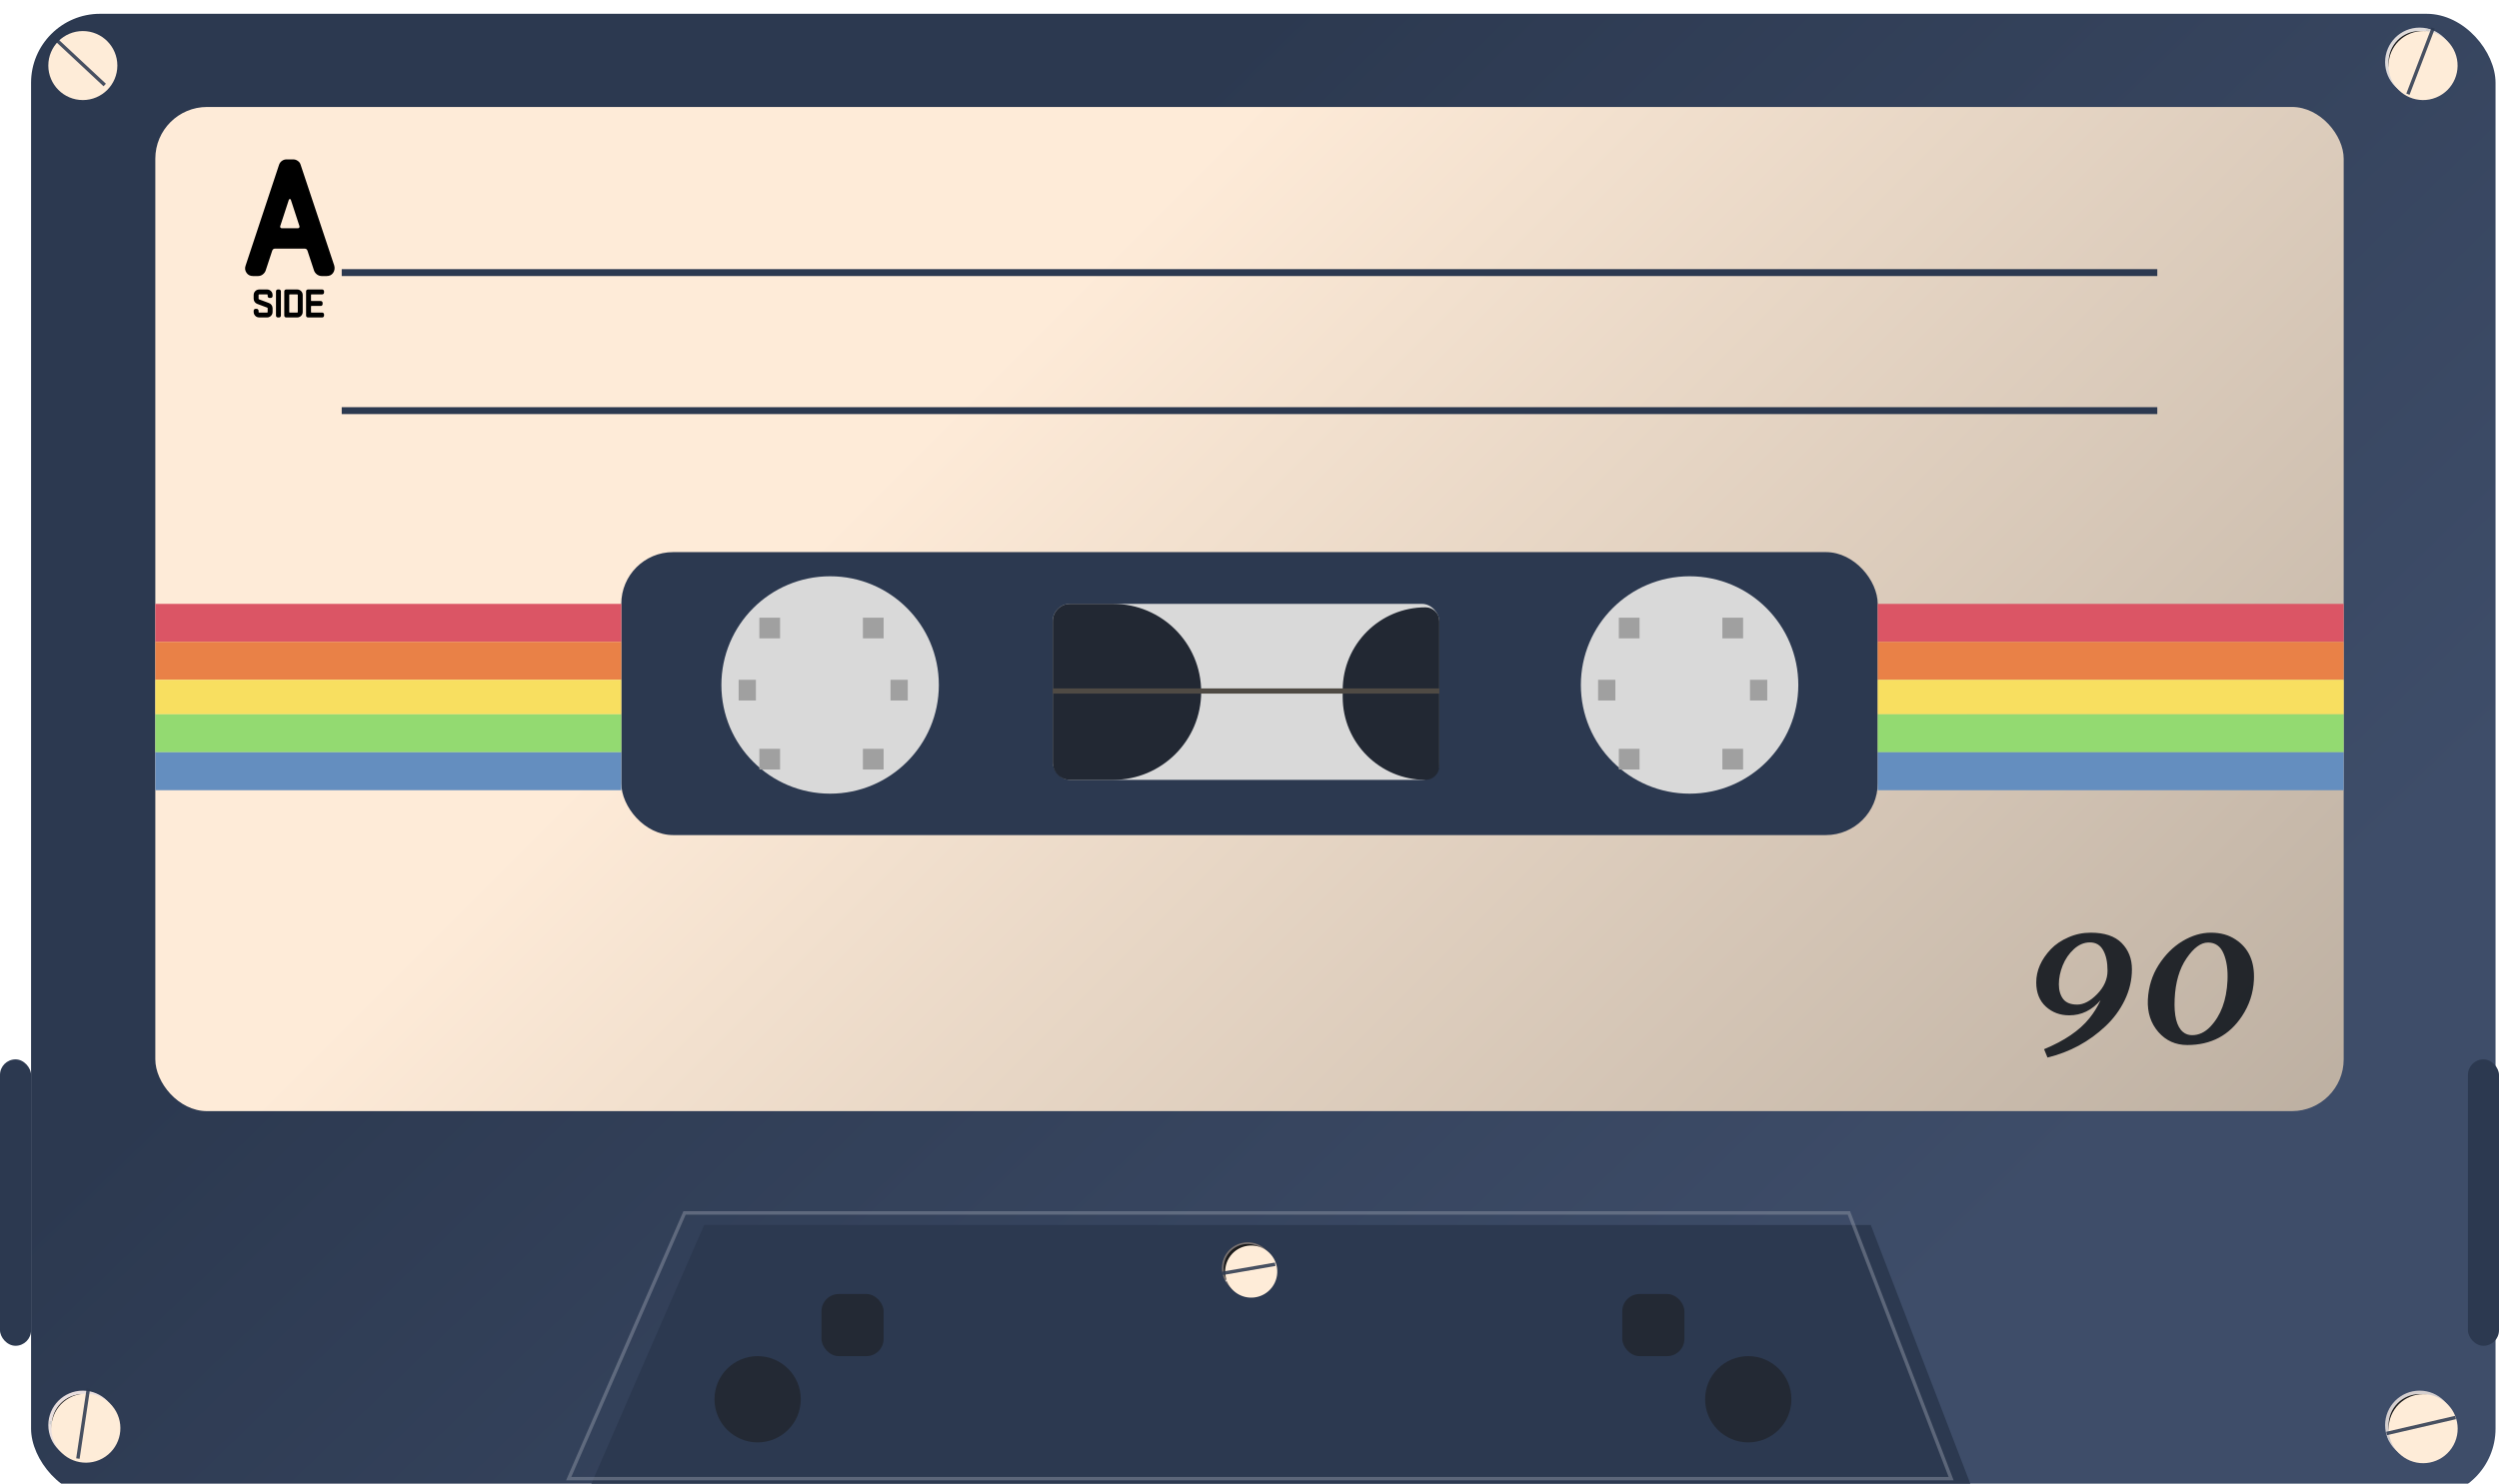 <svg width="724" height="430" viewBox="0 0 724 430" fill="none" xmlns="http://www.w3.org/2000/svg">
<g id="Group 2">
<g id="main-1" filter="url(#filter0_i_2_78)">
<rect id="main-1" x="5" width="714" height="430" rx="20" fill="url(#paint0_linear_2_78)"/>
</g>
<rect id="main-2" x="45" y="31" width="634" height="291" rx="15" fill="url(#paint1_linear_2_78)"/>
<line id="main-1" x1="99" y1="79" x2="625" y2="79" stroke="#2C3950" stroke-width="2"/>
<line id="main-1" x1="99" y1="119" x2="625" y2="119" stroke="#2C3950" stroke-width="2"/>
<rect id="main-1" x="180" y="160" width="364" height="82" rx="15" fill="#2C3950"/>
<g id="Ellipse 1" filter="url(#filter1_i_2_78)">
<circle cx="238.5" cy="200.5" r="31.5" fill="#D9D9D9"/>
</g>
<g id="Ellipse 2" filter="url(#filter2_i_2_78)">
<circle cx="487.5" cy="200.5" r="31.5" fill="#D9D9D9"/>
</g>
<rect id="Rectangle 1" x="305" y="175" width="112" height="51" rx="5" fill="#D9D9D9"/>
<g id="Group 1">
<g id="border">
<g filter="url(#filter3_i_2_78)">
<path id="main-1" d="M198 351H536L566 429H164L198 351Z" fill="#2C3950"/>
</g>
<path d="M164.763 428.5L198.327 351.5H535.657L565.272 428.5H164.763Z" stroke="#8A92A2" stroke-opacity="0.51"/>
</g>
<circle id="Ellipse 3" cx="219.5" cy="405.5" r="12.5" fill="#232934"/>
<circle id="Ellipse 5" cx="24" cy="413" r="9.5" fill="#1C1C1C" stroke="#E8DEDE"/>
<g id="Ellipse 6" filter="url(#filter4_i_2_78)">
<circle cx="23" cy="18" r="10" fill="#FEECD8"/>
</g>
<circle id="Ellipse 7" cx="701" cy="18" r="9.5" fill="#1C1C1C" stroke="#DEDADA"/>
<circle id="Ellipse 8" cx="701" cy="413" r="9.5" fill="#1C1C1C" stroke="#D5CFCF"/>
<g id="Ellipse 9">
<circle cx="361.5" cy="367.5" r="7.5" fill="#1C1C1C"/>
<circle cx="361.5" cy="367.5" r="7.25" stroke="#D2C5C5" stroke-opacity="0.51" stroke-width="0.5"/>
</g>
<circle id="Ellipse 4" cx="506.5" cy="405.5" r="12.5" fill="#232934"/>
<rect id="Rectangle 2" x="238" y="375" width="18" height="18" rx="5" fill="#232934"/>
<line id="Line 4" x1="33.969" y1="413.499" x2="14.334" y2="412.274" stroke="#CECCCC"/>
<rect id="Rectangle 3" x="470" y="375" width="18" height="18" rx="5" fill="#232934"/>
<line id="Line 5" x1="368.119" y1="364.22" x2="355.119" y2="371.22" stroke="#CECCCC" stroke-width="0.5"/>
<line id="Line 3" x1="710.367" y1="409.802" x2="691.902" y2="416.948" stroke="#CECCCC"/>
<line id="Line 2" x1="703.454" y1="8.397" x2="699.526" y2="27.802" stroke="#CECCCC"/>
<line id="Line 1" x1="15.341" y1="10.634" x2="30.341" y2="24.634" stroke="#2C3950" stroke-opacity="0.87"/>
<g id="Ellipse 10" filter="url(#filter5_i_2_78)">
<circle cx="701" cy="18" r="10" transform="rotate(67.9 701 18)" fill="#FEECD8"/>
</g>
<line id="Line 6" x1="704.943" y1="8.133" x2="697.615" y2="27.298" stroke="#2C3950" stroke-opacity="0.87"/>
<g id="Ellipse 11" filter="url(#filter6_i_2_78)">
<circle cx="701.027" cy="413.027" r="10" transform="rotate(123.924 701.027 413.027)" fill="#FEECD8"/>
</g>
<line id="Line 7" x1="711.414" y1="410.783" x2="691.425" y2="415.416" stroke="#2C3950" stroke-opacity="0.87"/>
<g id="Ellipse 12" filter="url(#filter7_i_2_78)">
<circle cx="23.879" cy="412.879" r="10" transform="rotate(55.495 23.879 412.879)" fill="#FEECD8"/>
</g>
<line id="Line 8" x1="25.61" y1="402.395" x2="22.57" y2="422.687" stroke="#2C3950" stroke-opacity="0.87"/>
<g id="Ellipse 13" filter="url(#filter8_i_2_78)">
<circle cx="361.5" cy="367.5" r="7.551" transform="rotate(127.165 361.5 367.5)" fill="#FEECD8"/>
</g>
<line id="Line 9" x1="369.447" y1="366.372" x2="354.18" y2="369.012" stroke="#2C3950" stroke-opacity="0.87"/>
<rect id="main-1" y="307" width="9" height="83" rx="4.5" fill="#2C3950"/>
<rect id="main-1" x="715" y="307" width="9" height="83" rx="4.5" fill="#2C3950"/>
</g>
<rect id="Rectangle 4" x="250" y="179" width="6" height="6" fill="#A0A0A0"/>
<rect id="Rectangle 6" x="258" y="197" width="5" height="6" fill="#A0A0A0"/>
<rect id="Rectangle 7" x="250" y="217" width="6" height="6" fill="#A0A0A0"/>
<rect id="Rectangle 8" x="214" y="197" width="5" height="6" fill="#A0A0A0"/>
<rect id="Rectangle 10" x="220" y="217" width="6" height="6" fill="#A0A0A0"/>
<rect id="Rectangle 12" x="220" y="179" width="6" height="6" fill="#A0A0A0"/>
<rect id="Rectangle 13" x="499" y="179" width="6" height="6" fill="#A0A0A0"/>
<rect id="Rectangle 14" x="507" y="197" width="5" height="6" fill="#A0A0A0"/>
<rect id="Rectangle 15" x="499" y="217" width="6" height="6" fill="#A0A0A0"/>
<rect id="Rectangle 16" x="463" y="197" width="5" height="6" fill="#A0A0A0"/>
<rect id="Rectangle 17" x="469" y="217" width="6" height="6" fill="#A0A0A0"/>
<rect id="Rectangle 18" x="469" y="179" width="6" height="6" fill="#A0A0A0"/>
<path id="Rectangle 19" d="M305 180C305 177.239 307.239 175 310 175H322.5C336.583 175 348 186.417 348 200.5V200.5C348 214.583 336.583 226 322.5 226H310C307.239 226 305 223.761 305 221V180Z" fill="#222833"/>
<path id="Rectangle 20" d="M417 180C417 177.791 415.209 176 413 176V176C399.745 176 389 186.745 389 200V202C389 215.255 399.745 226 413 226V226C415.209 226 417 224.209 417 222V180Z" fill="#222833"/>
<line id="Line 10" x1="305" y1="200.25" x2="417" y2="200.25" stroke="#4F4A44" stroke-width="1.5"/>
<path id="A" d="M96.85 77C97.05 77.767 96.933 78.467 96.5 79.1C96.067 79.7 95.45 80 94.65 80H93.2C92.733 80 92.283 79.85 91.85 79.55C91.45 79.25 91.167 78.883 91 78.45L89.1 72.7C88.967 72.267 88.683 72.05 88.25 72.05H79.7C79.267 72.05 78.983 72.267 78.85 72.7L76.95 78.45C76.783 78.883 76.5 79.25 76.1 79.55C75.7 79.85 75.25 80 74.75 80H73.3C72.5 80 71.883 79.7 71.45 79.1C70.983 78.433 70.883 77.733 71.15 77L80.85 47.75C81.017 47.283 81.283 46.917 81.65 46.65C82.05 46.35 82.483 46.2 82.95 46.2H85C85.467 46.2 85.9 46.35 86.3 46.65C86.7 46.917 86.967 47.283 87.1 47.75L96.85 77ZM86.75 65.5L84.25 57.85C84.083 57.617 83.9 57.617 83.7 57.85L81.2 65.5C81.133 65.667 81.15 65.817 81.25 65.95C81.35 66.083 81.483 66.15 81.65 66.15H86.3C86.467 66.15 86.6 66.083 86.7 65.95C86.8 65.817 86.817 65.667 86.75 65.5Z" fill="black"/>
<path id="90" d="M605.75 270.286C609.729 270.286 612.708 271.287 614.686 273.289C616.663 275.291 617.652 277.83 617.652 280.906C617.652 283.982 616.956 286.961 615.564 289.842C614.173 292.698 612.317 295.213 609.998 297.386C605.237 301.878 599.634 304.905 593.189 306.468L592.2 304.051C598.108 301.609 602.479 298.631 605.311 295.115C606.604 293.528 607.691 291.771 608.57 289.842C606.055 292.771 603.028 294.236 599.488 294.236C596.827 294.236 594.568 293.394 592.713 291.709C590.857 290 589.93 287.669 589.93 284.715C589.93 281.272 591.346 278.05 594.178 275.047C595.521 273.655 597.205 272.52 599.231 271.641C601.258 270.738 603.431 270.286 605.75 270.286ZM610.584 281.309C610.584 278.819 610.157 276.829 609.302 275.34C608.472 273.851 607.203 273.106 605.494 273.106C603.809 273.106 602.259 273.753 600.843 275.047C599.427 276.341 598.34 277.928 597.583 279.808C596.851 281.663 596.485 283.47 596.485 285.228C596.485 286.985 596.9 288.414 597.73 289.512C598.56 290.586 599.915 291.124 601.795 291.124C603.675 291.124 605.604 290.11 607.581 288.084C609.583 286.033 610.584 283.775 610.584 281.309ZM633.692 302.842C630.298 302.842 627.503 301.585 625.306 299.07C623.108 296.531 622.095 293.406 622.266 289.695C622.461 285.96 623.499 282.615 625.379 279.661C627.283 276.683 629.59 274.375 632.3 272.74C635.035 271.104 637.781 270.286 640.54 270.286C643.323 270.286 645.704 270.945 647.681 272.264C651.49 274.754 653.26 278.672 652.991 284.019C652.796 287.828 651.648 291.307 649.549 294.456C645.862 300.047 640.577 302.842 633.692 302.842ZM632.447 299.07C633.179 299.681 634.058 299.986 635.083 299.986C637.037 299.986 638.794 299.168 640.357 297.532C643.409 294.334 645.069 289.878 645.337 284.166C645.484 281.041 645.105 278.428 644.202 276.329C643.299 274.205 641.797 273.143 639.698 273.143C637.623 273.143 635.547 274.668 633.472 277.72C631.397 280.748 630.25 284.678 630.03 289.512C629.81 294.346 630.616 297.532 632.447 299.07Z" fill="#191D24" fill-opacity="0.94"/>
<path id="SIDE" d="M78.976 90.416C78.976 90.704 78.904 90.968 78.76 91.208C78.616 91.448 78.424 91.64 78.184 91.784C77.944 91.928 77.68 92 77.392 92H75.088C74.8 92 74.532 91.928 74.284 91.784C74.044 91.64 73.852 91.448 73.708 91.208C73.564 90.968 73.492 90.704 73.492 90.416V90.056C73.492 89.904 73.544 89.776 73.648 89.672C73.76 89.56 73.892 89.504 74.044 89.504H74.38C74.524 89.504 74.648 89.56 74.752 89.672C74.864 89.776 74.92 89.904 74.92 90.056V90.416C74.92 90.456 74.936 90.496 74.968 90.536C75.008 90.568 75.048 90.584 75.088 90.584H77.392C77.432 90.584 77.468 90.568 77.5 90.536C77.532 90.496 77.548 90.456 77.548 90.416V89.324C77.548 89.236 77.508 89.18 77.428 89.156L74.548 88.076C74.228 87.964 73.972 87.768 73.78 87.488C73.588 87.208 73.492 86.9 73.492 86.564V85.484C73.492 85.188 73.564 84.92 73.708 84.68C73.852 84.44 74.044 84.248 74.284 84.104C74.532 83.96 74.8 83.888 75.088 83.888H77.392C77.68 83.888 77.944 83.96 78.184 84.104C78.424 84.248 78.616 84.44 78.76 84.68C78.904 84.92 78.976 85.188 78.976 85.484V85.808C78.976 85.96 78.92 86.088 78.808 86.192C78.704 86.296 78.576 86.348 78.424 86.348H78.1C77.948 86.348 77.816 86.296 77.704 86.192C77.6 86.088 77.548 85.96 77.548 85.808V85.484C77.548 85.372 77.496 85.316 77.392 85.316H75.088C75.048 85.316 75.008 85.332 74.968 85.364C74.936 85.396 74.92 85.436 74.92 85.484V86.564C74.92 86.66 74.96 86.72 75.04 86.744L77.932 87.824C78.244 87.936 78.496 88.132 78.688 88.412C78.88 88.692 78.976 88.996 78.976 89.324V90.416ZM81.389 91.448C81.389 91.6 81.333 91.732 81.221 91.844C81.117 91.948 80.989 92 80.837 92H80.513C80.361 92 80.229 91.948 80.117 91.844C80.013 91.732 79.961 91.6 79.961 91.448V84.44C79.961 84.28 80.013 84.148 80.117 84.044C80.229 83.94 80.361 83.888 80.513 83.888H80.837C80.989 83.888 81.117 83.94 81.221 84.044C81.333 84.148 81.389 84.28 81.389 84.44V91.448ZM87.703 90.416C87.703 90.704 87.631 90.968 87.487 91.208C87.343 91.448 87.151 91.64 86.911 91.784C86.671 91.928 86.407 92 86.119 92H82.915C82.763 92 82.631 91.948 82.519 91.844C82.415 91.732 82.363 91.6 82.363 91.448V84.44C82.363 84.28 82.415 84.148 82.519 84.044C82.631 83.94 82.763 83.888 82.915 83.888H86.119C86.407 83.888 86.671 83.96 86.911 84.104C87.151 84.248 87.343 84.44 87.487 84.68C87.631 84.92 87.703 85.188 87.703 85.484V90.416ZM86.275 90.416V85.484C86.275 85.372 86.223 85.316 86.119 85.316H83.959C83.855 85.316 83.803 85.368 83.803 85.472V90.428C83.803 90.532 83.855 90.584 83.959 90.584H86.119C86.159 90.584 86.195 90.568 86.227 90.536C86.259 90.496 86.275 90.456 86.275 90.416ZM93.887 91.448C93.887 91.6 93.831 91.732 93.719 91.844C93.615 91.948 93.491 92 93.347 92H89.219C89.075 92 88.947 91.948 88.835 91.844C88.731 91.732 88.679 91.6 88.679 91.448V84.44C88.679 84.28 88.731 84.148 88.835 84.044C88.947 83.94 89.075 83.888 89.219 83.888H93.347C93.491 83.888 93.615 83.94 93.719 84.044C93.831 84.148 93.887 84.28 93.887 84.44V84.764C93.887 84.916 93.831 85.048 93.719 85.16C93.615 85.264 93.491 85.316 93.347 85.316H90.251C90.155 85.316 90.107 85.368 90.107 85.472V87.068C90.107 87.18 90.155 87.236 90.251 87.236H92.915C93.075 87.236 93.207 87.288 93.311 87.392C93.415 87.496 93.467 87.624 93.467 87.776V88.112C93.467 88.264 93.415 88.396 93.311 88.508C93.207 88.612 93.075 88.664 92.915 88.664H90.251C90.155 88.664 90.107 88.712 90.107 88.808V90.428C90.107 90.532 90.155 90.584 90.251 90.584H93.347C93.491 90.584 93.615 90.636 93.719 90.74C93.831 90.844 93.887 90.976 93.887 91.136V91.448Z" fill="black"/>
<rect id="Rectangle 21" x="45" y="175" width="135" height="11" fill="#DB5565"/>
<rect id="Rectangle 22" x="45" y="186" width="135" height="11" fill="#E98147"/>
<rect id="Rectangle 23" x="45" y="197" width="135" height="10" fill="#F8DF60"/>
<rect id="Rectangle 24" x="45" y="207" width="135" height="11" fill="#93DA71"/>
<rect id="Rectangle 25" x="45" y="218" width="135" height="11" fill="#648EBF"/>
<rect id="Rectangle 26" x="544" y="175" width="135" height="11" fill="#DB5565"/>
<rect id="Rectangle 27" x="544" y="186" width="135" height="11" fill="#E98147"/>
<rect id="Rectangle 28" x="544" y="197" width="135" height="10" fill="#F8DF60"/>
<rect id="Rectangle 29" x="544" y="207" width="135" height="11" fill="#93DA71"/>
<rect id="Rectangle 30" x="544" y="218" width="135" height="11" fill="#648EBF"/>
</g>
<defs>
<filter id="filter0_i_2_78" x="5" y="0" width="718" height="434" filterUnits="userSpaceOnUse" color-interpolation-filters="sRGB">
<feFlood flood-opacity="0" result="BackgroundImageFix"/>
<feBlend mode="normal" in="SourceGraphic" in2="BackgroundImageFix" result="shape"/>
<feColorMatrix in="SourceAlpha" type="matrix" values="0 0 0 0 0 0 0 0 0 0 0 0 0 0 0 0 0 0 127 0" result="hardAlpha"/>
<feOffset dx="4" dy="4"/>
<feGaussianBlur stdDeviation="2"/>
<feComposite in2="hardAlpha" operator="arithmetic" k2="-1" k3="1"/>
<feColorMatrix type="matrix" values="0 0 0 0 0 0 0 0 0 0 0 0 0 0 0 0 0 0 0.37 0"/>
<feBlend mode="normal" in2="shape" result="effect1_innerShadow_2_78"/>
</filter>
<filter id="filter1_i_2_78" x="207" y="167" width="65" height="65" filterUnits="userSpaceOnUse" color-interpolation-filters="sRGB">
<feFlood flood-opacity="0" result="BackgroundImageFix"/>
<feBlend mode="normal" in="SourceGraphic" in2="BackgroundImageFix" result="shape"/>
<feColorMatrix in="SourceAlpha" type="matrix" values="0 0 0 0 0 0 0 0 0 0 0 0 0 0 0 0 0 0 127 0" result="hardAlpha"/>
<feOffset dx="2" dy="-2"/>
<feGaussianBlur stdDeviation="1"/>
<feComposite in2="hardAlpha" operator="arithmetic" k2="-1" k3="1"/>
<feColorMatrix type="matrix" values="0 0 0 0 0 0 0 0 0 0 0 0 0 0 0 0 0 0 0.25 0"/>
<feBlend mode="normal" in2="shape" result="effect1_innerShadow_2_78"/>
</filter>
<filter id="filter2_i_2_78" x="456" y="167" width="65" height="65" filterUnits="userSpaceOnUse" color-interpolation-filters="sRGB">
<feFlood flood-opacity="0" result="BackgroundImageFix"/>
<feBlend mode="normal" in="SourceGraphic" in2="BackgroundImageFix" result="shape"/>
<feColorMatrix in="SourceAlpha" type="matrix" values="0 0 0 0 0 0 0 0 0 0 0 0 0 0 0 0 0 0 127 0" result="hardAlpha"/>
<feOffset dx="2" dy="-2"/>
<feGaussianBlur stdDeviation="1"/>
<feComposite in2="hardAlpha" operator="arithmetic" k2="-1" k3="1"/>
<feColorMatrix type="matrix" values="0 0 0 0 0 0 0 0 0 0 0 0 0 0 0 0 0 0 0.25 0"/>
<feBlend mode="normal" in2="shape" result="effect1_innerShadow_2_78"/>
</filter>
<filter id="filter3_i_2_78" x="164" y="351" width="404" height="80" filterUnits="userSpaceOnUse" color-interpolation-filters="sRGB">
<feFlood flood-opacity="0" result="BackgroundImageFix"/>
<feBlend mode="normal" in="SourceGraphic" in2="BackgroundImageFix" result="shape"/>
<feColorMatrix in="SourceAlpha" type="matrix" values="0 0 0 0 0 0 0 0 0 0 0 0 0 0 0 0 0 0 127 0" result="hardAlpha"/>
<feOffset dx="6" dy="4"/>
<feGaussianBlur stdDeviation="1"/>
<feComposite in2="hardAlpha" operator="arithmetic" k2="-1" k3="1"/>
<feColorMatrix type="matrix" values="0 0 0 0 0.004 0 0 0 0 0.004 0 0 0 0 0.004 0 0 0 0.26 0"/>
<feBlend mode="normal" in2="shape" result="effect1_innerShadow_2_78"/>
</filter>
<filter id="filter4_i_2_78" x="13" y="8" width="21" height="21" filterUnits="userSpaceOnUse" color-interpolation-filters="sRGB">
<feFlood flood-opacity="0" result="BackgroundImageFix"/>
<feBlend mode="normal" in="SourceGraphic" in2="BackgroundImageFix" result="shape"/>
<feColorMatrix in="SourceAlpha" type="matrix" values="0 0 0 0 0 0 0 0 0 0 0 0 0 0 0 0 0 0 127 0" result="hardAlpha"/>
<feOffset dx="1" dy="1"/>
<feGaussianBlur stdDeviation="2"/>
<feComposite in2="hardAlpha" operator="arithmetic" k2="-1" k3="1"/>
<feColorMatrix type="matrix" values="0 0 0 0 0.173 0 0 0 0 0.224 0 0 0 0 0.314 0 0 0 0.59 0"/>
<feBlend mode="normal" in2="shape" result="effect1_innerShadow_2_78"/>
</filter>
<filter id="filter5_i_2_78" x="690.997" y="7.997" width="21.005" height="21.005" filterUnits="userSpaceOnUse" color-interpolation-filters="sRGB">
<feFlood flood-opacity="0" result="BackgroundImageFix"/>
<feBlend mode="normal" in="SourceGraphic" in2="BackgroundImageFix" result="shape"/>
<feColorMatrix in="SourceAlpha" type="matrix" values="0 0 0 0 0 0 0 0 0 0 0 0 0 0 0 0 0 0 127 0" result="hardAlpha"/>
<feOffset dx="1" dy="1"/>
<feGaussianBlur stdDeviation="2"/>
<feComposite in2="hardAlpha" operator="arithmetic" k2="-1" k3="1"/>
<feColorMatrix type="matrix" values="0 0 0 0 0.173 0 0 0 0 0.224 0 0 0 0 0.314 0 0 0 0.59 0"/>
<feBlend mode="normal" in2="shape" result="effect1_innerShadow_2_78"/>
</filter>
<filter id="filter6_i_2_78" x="691.026" y="403.026" width="21.002" height="21.002" filterUnits="userSpaceOnUse" color-interpolation-filters="sRGB">
<feFlood flood-opacity="0" result="BackgroundImageFix"/>
<feBlend mode="normal" in="SourceGraphic" in2="BackgroundImageFix" result="shape"/>
<feColorMatrix in="SourceAlpha" type="matrix" values="0 0 0 0 0 0 0 0 0 0 0 0 0 0 0 0 0 0 127 0" result="hardAlpha"/>
<feOffset dx="1" dy="1"/>
<feGaussianBlur stdDeviation="2"/>
<feComposite in2="hardAlpha" operator="arithmetic" k2="-1" k3="1"/>
<feColorMatrix type="matrix" values="0 0 0 0 0.173 0 0 0 0 0.224 0 0 0 0 0.314 0 0 0 0.59 0"/>
<feBlend mode="normal" in2="shape" result="effect1_innerShadow_2_78"/>
</filter>
<filter id="filter7_i_2_78" x="13.878" y="402.878" width="21.002" height="21.002" filterUnits="userSpaceOnUse" color-interpolation-filters="sRGB">
<feFlood flood-opacity="0" result="BackgroundImageFix"/>
<feBlend mode="normal" in="SourceGraphic" in2="BackgroundImageFix" result="shape"/>
<feColorMatrix in="SourceAlpha" type="matrix" values="0 0 0 0 0 0 0 0 0 0 0 0 0 0 0 0 0 0 127 0" result="hardAlpha"/>
<feOffset dx="1" dy="1"/>
<feGaussianBlur stdDeviation="2"/>
<feComposite in2="hardAlpha" operator="arithmetic" k2="-1" k3="1"/>
<feColorMatrix type="matrix" values="0 0 0 0 0.173 0 0 0 0 0.224 0 0 0 0 0.314 0 0 0 0.59 0"/>
<feBlend mode="normal" in2="shape" result="effect1_innerShadow_2_78"/>
</filter>
<filter id="filter8_i_2_78" x="353.949" y="359.949" width="16.103" height="16.103" filterUnits="userSpaceOnUse" color-interpolation-filters="sRGB">
<feFlood flood-opacity="0" result="BackgroundImageFix"/>
<feBlend mode="normal" in="SourceGraphic" in2="BackgroundImageFix" result="shape"/>
<feColorMatrix in="SourceAlpha" type="matrix" values="0 0 0 0 0 0 0 0 0 0 0 0 0 0 0 0 0 0 127 0" result="hardAlpha"/>
<feOffset dx="1" dy="1"/>
<feGaussianBlur stdDeviation="2"/>
<feComposite in2="hardAlpha" operator="arithmetic" k2="-1" k3="1"/>
<feColorMatrix type="matrix" values="0 0 0 0 0.173 0 0 0 0 0.224 0 0 0 0 0.314 0 0 0 0.59 0"/>
<feBlend mode="normal" in2="shape" result="effect1_innerShadow_2_78"/>
</filter>
<linearGradient id="paint0_linear_2_78" x1="362" y1="-1.52416e-05" x2="670" y2="319" gradientUnits="userSpaceOnUse">
<stop stop-color="#2C3950"/>
<stop offset="0.906" stop-color="#3E4D69"/>
</linearGradient>
<linearGradient id="paint1_linear_2_78" x1="362" y1="31" x2="669" y2="338" gradientUnits="userSpaceOnUse">
<stop stop-color="#FEEBD8"/>
<stop offset="1" stop-color="#BCAFA1"/>
</linearGradient>
</defs>
</svg>
